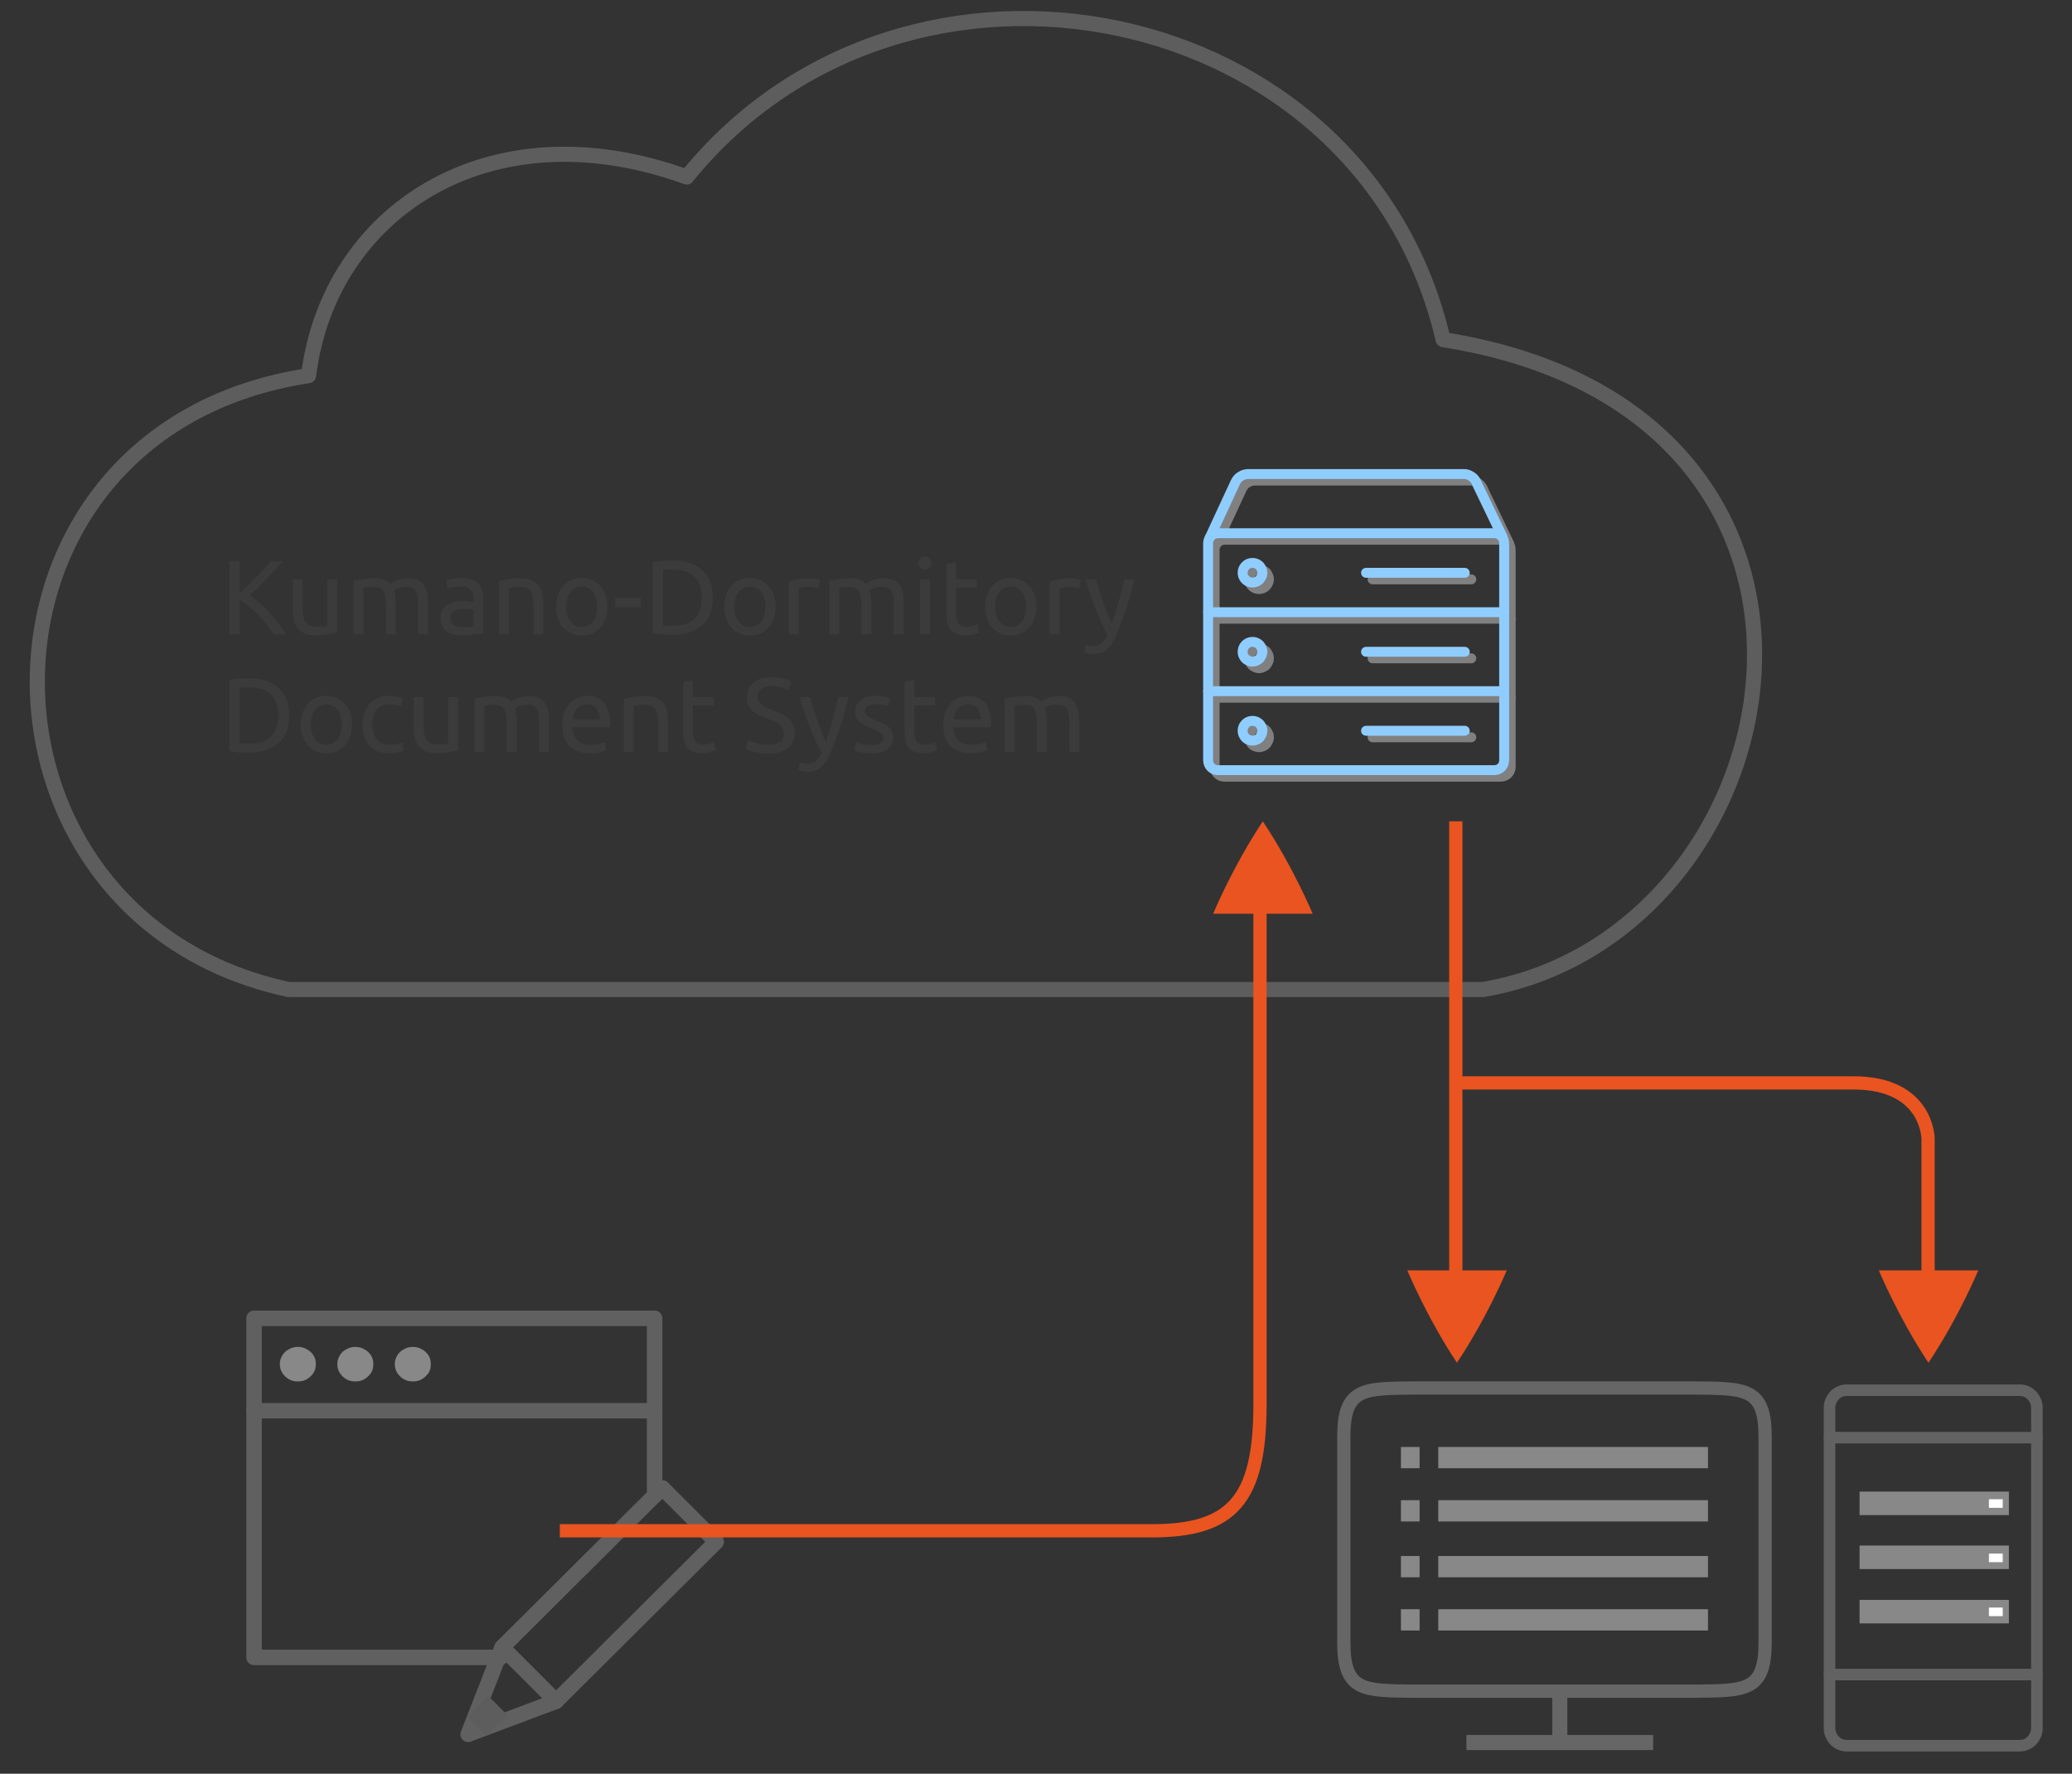 <?xml version="1.0" encoding="UTF-8"?>
<!DOCTYPE svg PUBLIC "-//W3C//DTD SVG 1.1//EN" "http://www.w3.org/Graphics/SVG/1.1/DTD/svg11.dtd">
<svg version="1.2" width="111mm" height="95mm" viewBox="0 0 11100 9500" preserveAspectRatio="xMidYMid" fill-rule="evenodd" stroke-width="28.222" stroke-linejoin="round" xmlns="http://www.w3.org/2000/svg" xmlns:ooo="http://xml.openoffice.org/svg/export" xmlns:xlink="http://www.w3.org/1999/xlink" xmlns:presentation="http://sun.com/xmlns/staroffice/presentation" xmlns:smil="http://www.w3.org/2001/SMIL20/" xmlns:anim="urn:oasis:names:tc:opendocument:xmlns:animation:1.0" xml:space="preserve">
 <rect x="0" y="0" width="11100" height="9500" fill="#333333" stroke="none"/>
 <defs class="ClipPathGroup">
  <clipPath id="presentation_clip_path" clipPathUnits="userSpaceOnUse">
   <rect x="0" y="0" width="11100" height="9500"/>
  </clipPath>
  <clipPath id="presentation_clip_path_shrink" clipPathUnits="userSpaceOnUse">
   <rect x="11" y="9" width="11078" height="9481"/>
  </clipPath>
 </defs>
 <defs class="TextShapeIndex">
  <g ooo:slide="id1" ooo:id-list="id3 id4 id5 id6 id7 id8 id9 id10 id11 id12 id13 id14 id15 id16 id17 id18 id19 id20 id21 id22 id23 id24 id25 id26 id27 id28 id29 id30 id31 id32 id33 id34 id35 id36 id37 id38 id39 id40 id41 id42 id43 id44 id45 id46 id47 id48 id49 id50 id51 id52 id53 id54 id55 id56 id57 id58 id59"/>
 </defs>
 <defs class="EmbeddedBulletChars">
  <g id="bullet-char-template-57356" transform="scale(0,-0)">
   <path d="M 580,1141 L 1163,571 580,0 -4,571 580,1141 Z"/>
  </g>
  <g id="bullet-char-template-57354" transform="scale(0,-0)">
   <path d="M 8,1128 L 1137,1128 1137,0 8,0 8,1128 Z"/>
  </g>
  <g id="bullet-char-template-10146" transform="scale(0,-0)">
   <path d="M 174,0 L 602,739 174,1481 1456,739 174,0 Z M 1358,739 L 309,1346 659,739 1358,739 Z"/>
  </g>
  <g id="bullet-char-template-10132" transform="scale(0,-0)">
   <path d="M 2015,739 L 1276,0 717,0 1260,543 174,543 174,936 1260,936 717,1481 1274,1481 2015,739 Z"/>
  </g>
  <g id="bullet-char-template-10007" transform="scale(0,-0)">
   <path d="M 0,-2 C -7,14 -16,27 -25,37 L 356,567 C 262,823 215,952 215,954 215,979 228,992 255,992 264,992 276,990 289,987 310,991 331,999 354,1012 L 381,999 492,748 772,1049 836,1024 860,1049 C 881,1039 901,1025 922,1006 886,937 835,863 770,784 769,783 710,716 594,584 L 774,223 C 774,196 753,168 711,139 L 727,119 C 717,90 699,76 672,76 641,76 570,178 457,381 L 164,-76 C 142,-110 111,-127 72,-127 30,-127 9,-110 8,-76 1,-67 -2,-52 -2,-32 -2,-23 -1,-13 0,-2 Z"/>
  </g>
  <g id="bullet-char-template-10004" transform="scale(0,-0)">
   <path d="M 285,-33 C 182,-33 111,30 74,156 52,228 41,333 41,471 41,549 55,616 82,672 116,743 169,778 240,778 293,778 328,747 346,684 L 369,508 C 377,444 397,411 428,410 L 1163,1116 C 1174,1127 1196,1133 1229,1133 1271,1133 1292,1118 1292,1087 L 1292,965 C 1292,929 1282,901 1262,881 L 442,47 C 390,-6 338,-33 285,-33 Z"/>
  </g>
  <g id="bullet-char-template-9679" transform="scale(0,-0)">
   <path d="M 813,0 C 632,0 489,54 383,161 276,268 223,411 223,592 223,773 276,916 383,1023 489,1130 632,1184 813,1184 992,1184 1136,1130 1245,1023 1353,916 1407,772 1407,592 1407,412 1353,268 1245,161 1136,54 992,0 813,0 Z"/>
  </g>
  <g id="bullet-char-template-8226" transform="scale(0,-0)">
   <path d="M 346,457 C 273,457 209,483 155,535 101,586 74,649 74,723 74,796 101,859 155,911 209,963 273,989 346,989 419,989 480,963 531,910 582,859 608,796 608,723 608,648 583,586 532,535 482,483 420,457 346,457 Z"/>
  </g>
  <g id="bullet-char-template-8211" transform="scale(0,-0)">
   <path d="M -4,459 L 1135,459 1135,606 -4,606 -4,459 Z"/>
  </g>
  <g id="bullet-char-template-61548" transform="scale(0,-0)">
   <path d="M 173,740 C 173,903 231,1043 346,1159 462,1274 601,1332 765,1332 928,1332 1067,1274 1183,1159 1299,1043 1357,903 1357,740 1357,577 1299,437 1183,322 1067,206 928,148 765,148 601,148 462,206 346,322 231,437 173,577 173,740 Z"/>
  </g>
 </defs>
 <defs class="TextEmbeddedBitmaps"/>
 <g>
  <g id="id2" class="Master_Slide">
   <g id="bg-id2" class="Background"/>
   <g id="bo-id2" class="BackgroundObjects"/>
  </g>
 </g>
 <g class="SlideGroup">
  <g>
   <g id="container-id1">
    <g id="id1" class="Slide" clip-path="url(#presentation_clip_path)">
     <g class="Page">
      <g class="com.sun.star.drawing.ClosedBezierShape">
       <g id="id3">
        <rect class="BoundingBox" stroke="none" fill="none" x="1499" y="7214" width="195" height="186"/>
        <path fill="rgb(136,136,136)" stroke="none" d="M 1692,7307 C 1692,7324 1689,7338 1680,7353 1670,7367 1659,7378 1644,7387 1629,7396 1613,7399 1596,7399 1577,7399 1563,7396 1547,7387 1532,7378 1521,7367 1512,7353 1503,7338 1499,7324 1499,7307 1499,7289 1503,7276 1512,7260 1521,7245 1532,7235 1547,7227 1563,7218 1577,7214 1596,7214 1613,7214 1629,7218 1644,7227 1659,7235 1670,7245 1680,7260 1689,7276 1692,7289 1692,7307 Z"/>
       </g>
      </g>
      <g class="com.sun.star.drawing.PolyPolygonShape">
       <g id="id4">
        <rect class="BoundingBox" stroke="none" fill="none" x="7505" y="7750" width="1646" height="115"/>
        <path fill="rgb(136,136,136)" stroke="none" d="M 7505,7750 L 7505,7864 7605,7864 7605,7750 7505,7750 Z M 7705,7750 L 7705,7864 9150,7864 9150,7750 7705,7750 Z"/>
       </g>
      </g>
      <g class="com.sun.star.drawing.ClosedBezierShape">
       <g id="id5">
        <rect class="BoundingBox" stroke="none" fill="none" x="7163" y="7398" width="2330" height="1697"/>
        <path fill="none" stroke="rgb(102,102,102)" stroke-width="71" stroke-linejoin="miter" d="M 9456,8797 C 9456,9058 9352,9055 9085,9058 L 7571,9058 C 7303,9055 7199,9058 7199,8797 L 7199,7695 C 7199,7434 7303,7437 7571,7434 L 9085,7434 C 9352,7437 9456,7434 9456,7695 L 9456,8797 Z"/>
       </g>
      </g>
      <g class="com.sun.star.drawing.PolyPolygonShape">
       <g id="id6">
        <rect class="BoundingBox" stroke="none" fill="none" x="9962" y="7988" width="801" height="128"/>
        <path fill="rgb(136,136,136)" stroke="none" d="M 10362,8115 L 9962,8115 9962,7989 10762,7989 10762,8115 10362,8115 Z"/>
       </g>
      </g>
      <g class="com.sun.star.drawing.PolyPolygonShape">
       <g id="id7">
        <rect class="BoundingBox" stroke="none" fill="none" x="10655" y="8030" width="75" height="47"/>
        <path fill="rgb(255,255,255)" stroke="none" d="M 10692,8076 L 10655,8076 10655,8030 10729,8030 10729,8076 10692,8076 Z"/>
       </g>
      </g>
      <g class="com.sun.star.drawing.ClosedBezierShape">
       <g id="id8">
        <rect class="BoundingBox" stroke="none" fill="none" x="7539" y="6804" width="534" height="496"/>
        <path fill="rgb(233,84,32)" stroke="none" d="M 8072,6804 C 8072,6804 7968,7055 7805,7299 7643,7055 7539,6804 7539,6804 L 7805,6804 8072,6804 Z"/>
       </g>
      </g>
      <g class="com.sun.star.drawing.PolyPolygonShape">
       <g id="id9">
        <rect class="BoundingBox" stroke="none" fill="none" x="7505" y="8618" width="1646" height="116"/>
        <path fill="rgb(136,136,136)" stroke="none" d="M 7505,8619 L 7505,8733 7605,8733 7605,8619 7505,8619 Z M 7705,8619 L 7705,8733 9150,8733 9150,8619 7705,8619 Z"/>
       </g>
      </g>
      <g class="com.sun.star.drawing.PolyPolygonShape">
       <g id="id10">
        <rect class="BoundingBox" stroke="none" fill="none" x="9962" y="8278" width="801" height="127"/>
        <path fill="rgb(136,136,136)" stroke="none" d="M 10362,8404 L 9962,8404 9962,8278 10762,8278 10762,8404 10362,8404 Z"/>
       </g>
      </g>
      <g class="com.sun.star.drawing.PolyPolygonShape">
       <g id="id11">
        <rect class="BoundingBox" stroke="none" fill="none" x="10655" y="8321" width="75" height="47"/>
        <path fill="rgb(255,255,255)" stroke="none" d="M 10692,8367 L 10655,8367 10655,8321 10729,8321 10729,8367 10692,8367 Z"/>
       </g>
      </g>
      <g class="com.sun.star.drawing.PolyPolygonShape">
       <g id="id12">
        <rect class="BoundingBox" stroke="none" fill="none" x="9962" y="8569" width="801" height="127"/>
        <path fill="rgb(136,136,136)" stroke="none" d="M 10362,8695 L 9962,8695 9962,8569 10762,8569 10762,8695 10362,8695 Z"/>
       </g>
      </g>
      <g class="com.sun.star.drawing.PolyPolygonShape">
       <g id="id13">
        <rect class="BoundingBox" stroke="none" fill="none" x="10655" y="8610" width="75" height="47"/>
        <path fill="rgb(255,255,255)" stroke="none" d="M 10692,8656 L 10655,8656 10655,8610 10729,8610 10729,8656 10692,8656 Z"/>
       </g>
      </g>
      <g class="com.sun.star.drawing.ClosedBezierShape">
       <g id="id14">
        <rect class="BoundingBox" stroke="none" fill="none" x="6499" y="4399" width="534" height="496"/>
        <path fill="rgb(233,84,32)" stroke="none" d="M 7032,4894 C 7032,4894 6928,4643 6765,4399 6603,4643 6499,4894 6499,4894 L 6765,4894 7032,4894 Z"/>
       </g>
      </g>
      <g class="com.sun.star.drawing.ClosedBezierShape">
       <g id="id15">
        <rect class="BoundingBox" stroke="none" fill="none" x="1807" y="7214" width="194" height="186"/>
        <path fill="rgb(136,136,136)" stroke="none" d="M 2000,7307 C 2000,7324 1997,7338 1988,7353 1978,7367 1967,7378 1952,7387 1937,7396 1921,7399 1904,7399 1885,7399 1871,7396 1855,7387 1840,7378 1829,7367 1820,7353 1811,7338 1807,7324 1807,7307 1807,7289 1811,7276 1820,7260 1829,7245 1840,7235 1855,7227 1871,7218 1885,7214 1904,7214 1921,7214 1937,7218 1952,7227 1967,7235 1978,7245 1988,7260 1997,7276 2000,7289 2000,7307 Z"/>
       </g>
      </g>
      <g class="com.sun.star.drawing.ClosedBezierShape">
       <g id="id16">
        <rect class="BoundingBox" stroke="none" fill="none" x="2115" y="7214" width="194" height="186"/>
        <path fill="rgb(136,136,136)" stroke="none" d="M 2308,7307 C 2308,7324 2305,7338 2296,7353 2286,7367 2275,7378 2260,7387 2245,7396 2229,7399 2212,7399 2193,7399 2179,7396 2163,7387 2148,7378 2137,7367 2128,7353 2119,7338 2115,7324 2115,7307 2115,7289 2119,7276 2128,7260 2137,7245 2148,7235 2163,7227 2179,7218 2193,7214 2212,7214 2229,7214 2245,7218 2260,7227 2275,7235 2286,7245 2296,7260 2305,7276 2308,7289 2308,7307 Z"/>
       </g>
      </g>
      <g class="com.sun.star.drawing.PolyPolygonShape">
       <g id="id17">
        <rect class="BoundingBox" stroke="none" fill="none" x="7505" y="8334" width="1646" height="115"/>
        <path fill="rgb(136,136,136)" stroke="none" d="M 7505,8334 L 7505,8448 7605,8448 7605,8334 7505,8334 Z M 7705,8334 L 7705,8448 9150,8448 9150,8334 7705,8334 Z"/>
       </g>
      </g>
      <g class="com.sun.star.drawing.PolyPolygonShape">
       <g id="id18">
        <rect class="BoundingBox" stroke="none" fill="none" x="7505" y="8035" width="1646" height="115"/>
        <path fill="rgb(136,136,136)" stroke="none" d="M 7505,8035 L 7505,8149 7605,8149 7605,8035 7505,8035 Z M 7705,8035 L 7705,8149 9150,8149 9150,8035 7705,8035 Z"/>
       </g>
      </g>
      <g class="Group">
       <g class="com.sun.star.drawing.ClosedBezierShape">
        <g id="id19">
         <rect class="BoundingBox" stroke="none" fill="none" x="1228" y="3005" width="305" height="394"/>
         <path fill="rgb(59,59,59)" stroke="none" d="M 1518,3006 C 1506,3018 1493,3033 1478,3048 1464,3064 1448,3080 1432,3096 1416,3113 1401,3129 1385,3145 1369,3160 1354,3175 1340,3189 1356,3200 1373,3214 1392,3230 1410,3247 1427,3265 1445,3283 1462,3302 1478,3322 1493,3341 1509,3361 1521,3379 1531,3397 L 1467,3397 C 1456,3379 1443,3362 1428,3344 1413,3326 1398,3309 1382,3292 1365,3276 1349,3261 1332,3247 1315,3233 1299,3221 1283,3211 L 1283,3397 1229,3397 1229,3006 1283,3006 1283,3178 C 1296,3166 1311,3152 1327,3136 1342,3121 1358,3105 1373,3089 1389,3073 1403,3058 1417,3044 1431,3029 1442,3017 1452,3006 L 1518,3006 Z"/>
        </g>
       </g>
       <g class="com.sun.star.drawing.ClosedBezierShape">
        <g id="id20">
         <rect class="BoundingBox" stroke="none" fill="none" x="1568" y="3103" width="239" height="301"/>
         <path fill="rgb(59,59,59)" stroke="none" d="M 1806,3388 C 1794,3391 1778,3395 1758,3398 1738,3401 1715,3403 1689,3403 1667,3403 1648,3400 1632,3393 1617,3387 1605,3377 1595,3365 1586,3353 1579,3339 1575,3322 1571,3306 1569,3288 1569,3268 L 1569,3103 1621,3103 1621,3256 C 1621,3292 1627,3318 1638,3333 1649,3348 1668,3356 1695,3356 1701,3356 1707,3356 1713,3356 1719,3356 1724,3356 1729,3355 1735,3355 1740,3354 1744,3354 1748,3353 1751,3352 1753,3352 L 1753,3103 1806,3103 1806,3388 Z"/>
        </g>
       </g>
       <g class="com.sun.star.drawing.ClosedBezierShape">
        <g id="id21">
         <rect class="BoundingBox" stroke="none" fill="none" x="1894" y="3097" width="400" height="301"/>
         <path fill="rgb(59,59,59)" stroke="none" d="M 1894,3112 C 1906,3109 1922,3105 1942,3102 1962,3099 1984,3097 2010,3097 2029,3097 2045,3100 2058,3105 2070,3110 2081,3117 2090,3127 2092,3125 2097,3122 2102,3119 2108,3116 2115,3112 2123,3109 2131,3106 2141,3103 2151,3101 2161,3098 2172,3097 2183,3097 2206,3097 2224,3100 2239,3107 2253,3113 2264,3123 2272,3135 2280,3147 2286,3161 2289,3178 2291,3194 2293,3212 2293,3232 L 2293,3397 2240,3397 2240,3243 C 2240,3226 2240,3211 2238,3199 2236,3186 2233,3176 2228,3168 2224,3159 2217,3153 2209,3149 2201,3145 2191,3143 2178,3143 2160,3143 2146,3146 2134,3150 2123,3155 2115,3159 2111,3163 2114,3173 2116,3184 2117,3195 2119,3207 2120,3219 2120,3232 L 2120,3397 2067,3397 2067,3244 C 2067,3226 2066,3212 2064,3199 2063,3187 2059,3177 2055,3168 2050,3160 2043,3154 2035,3150 2027,3146 2017,3144 2005,3144 1999,3144 1994,3144 1988,3144 1982,3144 1976,3144 1971,3145 1965,3145 1960,3146 1956,3147 1951,3148 1948,3148 1947,3149 L 1947,3397 1894,3397 1894,3112 Z"/>
        </g>
       </g>
       <g class="com.sun.star.drawing.ClosedBezierShape">
        <g id="id22">
         <rect class="BoundingBox" stroke="none" fill="none" x="2360" y="3095" width="230" height="309"/>
         <path fill="rgb(59,59,59)" stroke="none" d="M 2480,3358 C 2493,3358 2504,3358 2513,3358 2523,3358 2531,3357 2537,3355 L 2537,3268 C 2534,3266 2527,3264 2519,3263 2511,3262 2500,3261 2488,3261 2480,3261 2472,3262 2463,3263 2454,3264 2446,3266 2439,3270 2432,3273 2425,3278 2421,3284 2416,3290 2413,3298 2413,3309 2413,3327 2419,3340 2431,3347 2443,3355 2460,3358 2480,3358 Z M 2476,3096 C 2497,3096 2515,3099 2529,3104 2544,3109 2555,3117 2564,3127 2573,3137 2579,3149 2583,3163 2587,3176 2589,3192 2589,3208 L 2589,3392 C 2584,3392 2578,3393 2570,3395 2562,3396 2553,3397 2542,3398 2532,3400 2521,3401 2509,3402 2498,3403 2486,3403 2474,3403 2458,3403 2442,3401 2428,3398 2415,3395 2403,3389 2392,3382 2382,3375 2374,3365 2369,3353 2363,3341 2360,3326 2360,3309 2360,3293 2364,3279 2370,3268 2377,3256 2386,3247 2397,3239 2408,3232 2421,3227 2436,3224 2451,3220 2467,3219 2484,3219 2489,3219 2494,3219 2500,3219 2506,3220 2511,3221 2516,3222 2521,3223 2526,3224 2529,3224 2533,3225 2536,3226 2537,3226 L 2537,3211 C 2537,3203 2536,3194 2535,3185 2533,3177 2529,3169 2524,3163 2519,3156 2513,3151 2504,3147 2496,3143 2485,3141 2471,3141 2454,3141 2439,3142 2426,3145 2413,3147 2403,3150 2397,3152 L 2391,3109 C 2397,3106 2409,3103 2425,3100 2440,3097 2457,3096 2476,3096 Z"/>
        </g>
       </g>
       <g class="com.sun.star.drawing.ClosedBezierShape">
        <g id="id23">
         <rect class="BoundingBox" stroke="none" fill="none" x="2673" y="3097" width="238" height="301"/>
         <path fill="rgb(59,59,59)" stroke="none" d="M 2673,3112 C 2685,3109 2701,3106 2721,3102 2741,3099 2764,3097 2790,3097 2813,3097 2833,3100 2848,3107 2863,3114 2876,3123 2885,3135 2894,3147 2901,3161 2904,3177 2908,3194 2910,3212 2910,3232 L 2910,3397 2858,3397 2858,3244 C 2858,3226 2856,3210 2854,3198 2851,3185 2847,3174 2842,3167 2836,3159 2829,3153 2819,3149 2810,3146 2798,3144 2784,3144 2779,3144 2773,3144 2767,3144 2761,3144 2755,3144 2750,3145 2744,3145 2739,3146 2735,3147 2731,3148 2727,3148 2726,3149 L 2726,3397 2673,3397 2673,3112 Z"/>
        </g>
       </g>
       <g class="com.sun.star.drawing.ClosedBezierShape">
        <g id="id24">
         <rect class="BoundingBox" stroke="none" fill="none" x="2978" y="3095" width="277" height="311"/>
         <path fill="rgb(59,59,59)" stroke="none" d="M 3254,3250 C 3254,3273 3251,3294 3244,3313 3237,3332 3228,3348 3215,3362 3203,3375 3189,3386 3172,3393 3155,3400 3136,3404 3116,3404 3096,3404 3078,3400 3061,3393 3044,3386 3030,3375 3017,3362 3005,3348 2996,3332 2989,3313 2982,3294 2979,3273 2979,3250 2979,3227 2982,3206 2989,3187 2996,3168 3005,3152 3017,3138 3030,3124 3044,3114 3061,3107 3078,3099 3096,3096 3116,3096 3136,3096 3155,3099 3172,3107 3189,3114 3203,3124 3215,3138 3228,3152 3237,3168 3244,3187 3251,3206 3254,3227 3254,3250 Z M 3199,3250 C 3199,3217 3192,3190 3177,3171 3162,3152 3142,3142 3116,3142 3091,3142 3071,3152 3056,3171 3041,3190 3033,3217 3033,3250 3033,3283 3041,3309 3056,3329 3071,3348 3091,3358 3116,3358 3142,3358 3162,3348 3177,3329 3192,3309 3199,3283 3199,3250 Z"/>
        </g>
       </g>
       <g class="com.sun.star.drawing.ClosedBezierShape">
        <g id="id25">
         <rect class="BoundingBox" stroke="none" fill="none" x="3294" y="3202" width="141" height="51"/>
         <path fill="rgb(59,59,59)" stroke="none" d="M 3295,3203 C 3341,3203 3388,3203 3434,3203 3434,3219 3434,3236 3434,3252 3388,3252 3341,3252 3295,3252 3295,3236 3295,3219 3295,3203 Z"/>
        </g>
       </g>
       <g class="com.sun.star.drawing.ClosedBezierShape">
        <g id="id26">
         <rect class="BoundingBox" stroke="none" fill="none" x="3497" y="3001" width="323" height="401"/>
         <path fill="rgb(59,59,59)" stroke="none" d="M 3818,3201 C 3818,3235 3813,3265 3803,3290 3792,3315 3777,3335 3758,3352 3739,3368 3716,3380 3689,3388 3663,3397 3633,3401 3601,3401 3585,3401 3568,3400 3549,3399 3530,3397 3513,3395 3497,3391 L 3497,3012 C 3513,3008 3530,3005 3549,3004 3568,3003 3585,3002 3601,3002 3633,3002 3663,3006 3689,3014 3716,3022 3739,3034 3758,3051 3777,3067 3792,3088 3803,3113 3813,3138 3818,3167 3818,3201 Z M 3606,3352 C 3658,3352 3696,3339 3722,3312 3748,3286 3760,3249 3760,3201 3760,3154 3748,3117 3722,3090 3696,3064 3658,3051 3606,3051 3590,3051 3578,3051 3570,3051 3562,3051 3556,3051 3552,3052 L 3552,3351 C 3556,3352 3562,3352 3570,3352 3578,3352 3590,3352 3606,3352 Z"/>
        </g>
       </g>
       <g class="com.sun.star.drawing.ClosedBezierShape">
        <g id="id27">
         <rect class="BoundingBox" stroke="none" fill="none" x="3879" y="3095" width="277" height="311"/>
         <path fill="rgb(59,59,59)" stroke="none" d="M 4155,3250 C 4155,3273 4152,3294 4145,3313 4138,3332 4129,3348 4116,3362 4104,3375 4090,3386 4073,3393 4056,3400 4037,3404 4017,3404 3997,3404 3979,3400 3962,3393 3945,3386 3931,3375 3918,3362 3906,3348 3897,3332 3890,3313 3883,3294 3880,3273 3880,3250 3880,3227 3883,3206 3890,3187 3897,3168 3906,3152 3918,3138 3931,3124 3945,3114 3962,3107 3979,3099 3997,3096 4017,3096 4037,3096 4056,3099 4073,3107 4090,3114 4104,3124 4116,3138 4129,3152 4138,3168 4145,3187 4152,3206 4155,3227 4155,3250 Z M 4100,3250 C 4100,3217 4093,3190 4078,3171 4063,3152 4043,3142 4017,3142 3992,3142 3972,3152 3957,3171 3942,3190 3934,3217 3934,3250 3934,3283 3942,3309 3957,3329 3972,3348 3992,3358 4017,3358 4043,3358 4063,3348 4078,3329 4093,3309 4100,3283 4100,3250 Z"/>
        </g>
       </g>
       <g class="com.sun.star.drawing.ClosedBezierShape">
        <g id="id28">
         <rect class="BoundingBox" stroke="none" fill="none" x="4226" y="3097" width="169" height="301"/>
         <path fill="rgb(59,59,59)" stroke="none" d="M 4334,3097 C 4339,3097 4344,3098 4350,3098 4356,3099 4361,3099 4367,3100 4373,3101 4378,3102 4383,3103 4387,3104 4391,3105 4393,3106 L 4384,3151 C 4380,3150 4373,3148 4363,3146 4354,3144 4342,3143 4327,3143 4317,3143 4307,3144 4297,3146 4288,3148 4282,3150 4279,3150 L 4279,3397 4226,3397 4226,3116 C 4239,3111 4254,3107 4272,3103 4291,3099 4311,3097 4334,3097 Z"/>
        </g>
       </g>
       <g class="com.sun.star.drawing.ClosedBezierShape">
        <g id="id29">
         <rect class="BoundingBox" stroke="none" fill="none" x="4442" y="3097" width="400" height="301"/>
         <path fill="rgb(59,59,59)" stroke="none" d="M 4442,3112 C 4454,3109 4470,3105 4490,3102 4510,3099 4532,3097 4558,3097 4577,3097 4593,3100 4606,3105 4618,3110 4629,3117 4638,3127 4640,3125 4645,3122 4650,3119 4656,3116 4663,3112 4671,3109 4679,3106 4689,3103 4699,3101 4709,3098 4720,3097 4731,3097 4754,3097 4772,3100 4787,3107 4801,3113 4812,3123 4820,3135 4828,3147 4834,3161 4837,3178 4839,3194 4841,3212 4841,3232 L 4841,3397 4788,3397 4788,3243 C 4788,3226 4788,3211 4786,3199 4784,3186 4781,3176 4776,3168 4772,3159 4765,3153 4757,3149 4749,3145 4739,3143 4726,3143 4708,3143 4694,3146 4682,3150 4671,3155 4663,3159 4659,3163 4662,3173 4664,3184 4665,3195 4667,3207 4668,3219 4668,3232 L 4668,3397 4615,3397 4615,3244 C 4615,3226 4614,3212 4612,3199 4611,3187 4607,3177 4603,3168 4598,3160 4591,3154 4583,3150 4575,3146 4565,3144 4553,3144 4547,3144 4542,3144 4536,3144 4530,3144 4524,3144 4519,3145 4513,3145 4508,3146 4504,3147 4499,3148 4496,3148 4495,3149 L 4495,3397 4442,3397 4442,3112 Z"/>
        </g>
       </g>
       <g class="com.sun.star.drawing.ClosedBezierShape">
        <g id="id30">
         <rect class="BoundingBox" stroke="none" fill="none" x="4921" y="2981" width="69" height="417"/>
         <path fill="rgb(59,59,59)" stroke="none" d="M 4982,3397 L 4929,3397 4929,3103 4982,3103 4982,3397 Z M 4955,3050 C 4946,3050 4938,3047 4931,3041 4925,3034 4921,3026 4921,3016 4921,3005 4925,2997 4931,2990 4938,2984 4946,2981 4955,2981 4964,2981 4972,2984 4979,2990 4986,2997 4989,3005 4989,3016 4989,3026 4986,3034 4979,3041 4972,3047 4964,3050 4955,3050 Z"/>
        </g>
       </g>
       <g class="com.sun.star.drawing.ClosedBezierShape">
        <g id="id31">
         <rect class="BoundingBox" stroke="none" fill="none" x="5069" y="3012" width="177" height="392"/>
         <path fill="rgb(59,59,59)" stroke="none" d="M 5122,3103 L 5233,3103 5233,3147 5122,3147 5122,3283 C 5122,3297 5123,3309 5126,3319 5128,3329 5131,3336 5136,3342 5140,3347 5146,3351 5153,3353 5159,3356 5167,3357 5176,3357 5192,3357 5205,3355 5214,3351 5224,3348 5231,3345 5234,3344 L 5245,3387 C 5239,3390 5230,3393 5217,3397 5204,3401 5189,3403 5172,3403 5152,3403 5135,3400 5122,3395 5110,3390 5099,3383 5091,3373 5083,3362 5078,3350 5075,3335 5071,3320 5070,3303 5070,3283 L 5070,3021 5122,3012 5122,3103 Z"/>
        </g>
       </g>
       <g class="com.sun.star.drawing.ClosedBezierShape">
        <g id="id32">
         <rect class="BoundingBox" stroke="none" fill="none" x="5276" y="3095" width="277" height="311"/>
         <path fill="rgb(59,59,59)" stroke="none" d="M 5552,3250 C 5552,3273 5549,3294 5542,3313 5535,3332 5526,3348 5513,3362 5501,3375 5487,3386 5470,3393 5453,3400 5434,3404 5414,3404 5394,3404 5376,3400 5359,3393 5342,3386 5328,3375 5315,3362 5303,3348 5294,3332 5287,3313 5280,3294 5277,3273 5277,3250 5277,3227 5280,3206 5287,3187 5294,3168 5303,3152 5315,3138 5328,3124 5342,3114 5359,3107 5376,3099 5394,3096 5414,3096 5434,3096 5453,3099 5470,3107 5487,3114 5501,3124 5513,3138 5526,3152 5535,3168 5542,3187 5549,3206 5552,3227 5552,3250 Z M 5497,3250 C 5497,3217 5490,3190 5475,3171 5460,3152 5440,3142 5414,3142 5389,3142 5369,3152 5354,3171 5339,3190 5331,3217 5331,3250 5331,3283 5339,3309 5354,3329 5369,3348 5389,3358 5414,3358 5440,3358 5460,3348 5475,3329 5490,3309 5497,3283 5497,3250 Z"/>
        </g>
       </g>
       <g class="com.sun.star.drawing.ClosedBezierShape">
        <g id="id33">
         <rect class="BoundingBox" stroke="none" fill="none" x="5623" y="3097" width="169" height="301"/>
         <path fill="rgb(59,59,59)" stroke="none" d="M 5731,3097 C 5736,3097 5741,3098 5747,3098 5753,3099 5758,3099 5764,3100 5770,3101 5775,3102 5780,3103 5784,3104 5788,3105 5790,3106 L 5781,3151 C 5777,3150 5770,3148 5760,3146 5751,3144 5739,3143 5724,3143 5714,3143 5704,3144 5694,3146 5685,3148 5679,3150 5676,3150 L 5676,3397 5623,3397 5623,3116 C 5636,3111 5651,3107 5669,3103 5688,3099 5708,3097 5731,3097 Z"/>
        </g>
       </g>
       <g class="com.sun.star.drawing.ClosedBezierShape">
        <g id="id34">
         <rect class="BoundingBox" stroke="none" fill="none" x="5808" y="3103" width="271" height="401"/>
         <path fill="rgb(59,59,59)" stroke="none" d="M 5818,3452 C 5822,3453 5827,3455 5834,3457 5840,3459 5847,3460 5853,3460 5874,3460 5890,3455 5902,3446 5913,3436 5924,3421 5933,3401 5910,3356 5888,3308 5867,3257 5847,3206 5830,3155 5816,3103 L 5872,3103 C 5877,3120 5882,3138 5887,3158 5893,3177 5900,3198 5907,3218 5914,3239 5922,3260 5930,3280 5938,3301 5947,3321 5956,3340 5970,3301 5983,3262 5993,3223 6004,3184 6014,3144 6023,3103 L 6077,3103 C 6064,3158 6049,3212 6032,3263 6015,3314 5998,3361 5978,3406 5971,3423 5963,3437 5955,3450 5947,3462 5938,3472 5928,3480 5918,3488 5907,3494 5895,3497 5883,3501 5869,3503 5854,3503 5850,3503 5845,3503 5841,3502 5836,3502 5832,3501 5828,3500 5823,3499 5819,3498 5816,3497 5812,3496 5810,3495 5808,3494 L 5818,3452 Z"/>
        </g>
       </g>
       <g class="com.sun.star.drawing.ClosedBezierShape">
        <g id="id35">
         <rect class="BoundingBox" stroke="none" fill="none" x="1228" y="3632" width="323" height="401"/>
         <path fill="rgb(59,59,59)" stroke="none" d="M 1549,3832 C 1549,3866 1544,3896 1534,3921 1523,3946 1508,3966 1489,3983 1470,3999 1447,4011 1420,4019 1394,4028 1364,4032 1332,4032 1316,4032 1299,4031 1280,4030 1261,4028 1244,4026 1229,4022 L 1229,3643 C 1244,3639 1261,3636 1280,3635 1299,3634 1316,3633 1332,3633 1364,3633 1394,3637 1420,3645 1447,3653 1470,3665 1489,3682 1508,3698 1523,3719 1534,3744 1544,3769 1549,3798 1549,3832 Z M 1337,3983 C 1389,3983 1427,3970 1453,3943 1479,3917 1491,3880 1491,3832 1491,3785 1479,3748 1453,3721 1427,3695 1389,3682 1337,3682 1321,3682 1309,3682 1301,3682 1293,3682 1287,3682 1283,3683 L 1283,3982 C 1287,3983 1293,3983 1301,3983 1309,3983 1321,3983 1337,3983 Z"/>
        </g>
       </g>
       <g class="com.sun.star.drawing.ClosedBezierShape">
        <g id="id36">
         <rect class="BoundingBox" stroke="none" fill="none" x="1610" y="3726" width="277" height="310"/>
         <path fill="rgb(59,59,59)" stroke="none" d="M 1886,3881 C 1886,3904 1883,3925 1876,3944 1869,3963 1860,3979 1847,3993 1835,4006 1821,4017 1804,4024 1787,4031 1768,4035 1748,4035 1728,4035 1710,4031 1693,4024 1676,4017 1662,4006 1649,3993 1637,3979 1628,3963 1621,3944 1614,3925 1611,3904 1611,3881 1611,3858 1614,3837 1621,3818 1628,3799 1637,3783 1649,3769 1662,3755 1676,3745 1693,3738 1710,3730 1728,3727 1748,3727 1768,3727 1787,3730 1804,3738 1821,3745 1835,3755 1847,3769 1860,3783 1869,3799 1876,3818 1883,3837 1886,3858 1886,3881 Z M 1831,3881 C 1831,3848 1824,3821 1809,3802 1794,3783 1774,3773 1748,3773 1723,3773 1703,3783 1688,3802 1673,3821 1665,3848 1665,3881 1665,3914 1673,3940 1688,3960 1703,3979 1723,3989 1748,3989 1774,3989 1794,3979 1809,3960 1824,3940 1831,3914 1831,3881 Z"/>
        </g>
       </g>
       <g class="com.sun.star.drawing.ClosedBezierShape">
        <g id="id37">
         <rect class="BoundingBox" stroke="none" fill="none" x="1940" y="3727" width="224" height="310"/>
         <path fill="rgb(59,59,59)" stroke="none" d="M 2085,4035 C 2061,4035 2040,4031 2022,4024 2004,4016 1989,4006 1977,3992 1965,3978 1956,3962 1950,3944 1944,3925 1941,3904 1941,3882 1941,3859 1944,3839 1951,3820 1957,3801 1967,3785 1979,3771 1991,3757 2005,3746 2023,3739 2040,3731 2060,3727 2081,3727 2094,3727 2108,3728 2121,3730 2134,3733 2146,3736 2158,3741 L 2147,3786 C 2139,3782 2130,3779 2119,3777 2109,3774 2098,3773 2086,3773 2057,3773 2034,3783 2019,3801 2003,3819 1995,3846 1995,3882 1995,3898 1997,3912 2001,3925 2004,3939 2010,3950 2018,3959 2025,3969 2035,3976 2047,3981 2059,3986 2074,3989 2091,3989 2105,3989 2118,3987 2129,3985 2140,3982 2149,3979 2156,3976 L 2163,4020 C 2160,4022 2156,4024 2150,4026 2144,4027 2138,4029 2131,4030 2124,4032 2116,4033 2108,4034 2100,4035 2092,4035 2085,4035 Z"/>
        </g>
       </g>
       <g class="com.sun.star.drawing.ClosedBezierShape">
        <g id="id38">
         <rect class="BoundingBox" stroke="none" fill="none" x="2216" y="3734" width="239" height="301"/>
         <path fill="rgb(59,59,59)" stroke="none" d="M 2454,4019 C 2442,4022 2426,4026 2406,4029 2386,4032 2363,4034 2337,4034 2315,4034 2296,4031 2280,4024 2265,4018 2253,4008 2243,3996 2234,3984 2227,3970 2223,3953 2219,3937 2217,3919 2217,3899 L 2217,3734 2269,3734 2269,3887 C 2269,3923 2275,3949 2286,3964 2297,3979 2316,3987 2343,3987 2349,3987 2355,3987 2361,3987 2367,3987 2372,3987 2377,3986 2383,3986 2388,3985 2392,3985 2396,3984 2399,3983 2401,3983 L 2401,3734 2454,3734 2454,4019 Z"/>
        </g>
       </g>
       <g class="com.sun.star.drawing.ClosedBezierShape">
        <g id="id39">
         <rect class="BoundingBox" stroke="none" fill="none" x="2542" y="3728" width="400" height="302"/>
         <path fill="rgb(59,59,59)" stroke="none" d="M 2542,3743 C 2554,3740 2570,3736 2590,3733 2610,3730 2632,3728 2658,3728 2677,3728 2693,3731 2706,3736 2718,3741 2729,3748 2738,3758 2740,3756 2745,3753 2750,3750 2756,3747 2763,3743 2771,3740 2779,3737 2789,3734 2799,3732 2809,3729 2820,3728 2831,3728 2854,3728 2872,3731 2887,3738 2901,3744 2912,3754 2920,3766 2928,3778 2934,3792 2937,3809 2939,3825 2941,3843 2941,3863 L 2941,4028 2888,4028 2888,3874 C 2888,3857 2888,3842 2886,3830 2884,3817 2881,3807 2876,3799 2872,3790 2865,3784 2857,3780 2849,3776 2839,3774 2826,3774 2808,3774 2794,3777 2782,3781 2771,3786 2763,3790 2759,3794 2762,3804 2764,3815 2765,3826 2767,3838 2768,3850 2768,3863 L 2768,4028 2715,4028 2715,3875 C 2715,3857 2714,3843 2712,3830 2711,3818 2707,3808 2703,3799 2698,3791 2691,3785 2683,3781 2675,3777 2665,3775 2653,3775 2647,3775 2642,3775 2636,3775 2630,3775 2624,3775 2619,3776 2613,3776 2608,3777 2604,3778 2599,3779 2596,3779 2595,3780 L 2595,4028 2542,4028 2542,3743 Z"/>
        </g>
       </g>
       <g class="com.sun.star.drawing.ClosedBezierShape">
        <g id="id40">
         <rect class="BoundingBox" stroke="none" fill="none" x="3011" y="3727" width="258" height="309"/>
         <path fill="rgb(59,59,59)" stroke="none" d="M 3012,3882 C 3012,3856 3016,3833 3023,3814 3031,3795 3041,3779 3053,3766 3065,3753 3080,3743 3096,3737 3112,3731 3129,3727 3145,3727 3185,3727 3215,3740 3236,3764 3257,3789 3268,3826 3268,3877 3268,3879 3268,3882 3268,3886 3268,3889 3268,3892 3267,3895 L 3066,3895 C 3069,3926 3078,3949 3093,3965 3108,3981 3132,3989 3165,3989 3184,3989 3199,3987 3212,3984 3224,3981 3234,3978 3240,3975 L 3248,4019 C 3241,4022 3230,4026 3214,4029 3198,4033 3180,4035 3160,4035 3134,4035 3112,4031 3093,4023 3075,4016 3059,4005 3047,3992 3035,3978 3026,3962 3021,3943 3015,3925 3012,3904 3012,3882 Z M 3213,3853 C 3213,3829 3208,3810 3195,3795 3183,3780 3166,3772 3145,3772 3133,3772 3122,3774 3113,3779 3104,3784 3096,3790 3090,3797 3083,3805 3078,3813 3075,3823 3071,3833 3069,3843 3068,3853 L 3213,3853 Z"/>
        </g>
       </g>
       <g class="com.sun.star.drawing.ClosedBezierShape">
        <g id="id41">
         <rect class="BoundingBox" stroke="none" fill="none" x="3342" y="3728" width="238" height="302"/>
         <path fill="rgb(59,59,59)" stroke="none" d="M 3342,3743 C 3354,3740 3370,3737 3390,3733 3410,3730 3433,3728 3459,3728 3482,3728 3502,3731 3517,3738 3532,3745 3545,3754 3554,3766 3563,3778 3570,3792 3573,3808 3577,3825 3579,3843 3579,3863 L 3579,4028 3527,4028 3527,3875 C 3527,3857 3525,3841 3523,3829 3520,3816 3516,3805 3511,3798 3505,3790 3498,3784 3488,3780 3479,3777 3467,3775 3453,3775 3448,3775 3442,3775 3436,3775 3430,3775 3424,3775 3419,3776 3413,3776 3408,3777 3404,3778 3400,3779 3396,3779 3395,3780 L 3395,4028 3342,4028 3342,3743 Z"/>
        </g>
       </g>
       <g class="com.sun.star.drawing.ClosedBezierShape">
        <g id="id42">
         <rect class="BoundingBox" stroke="none" fill="none" x="3659" y="3643" width="177" height="392"/>
         <path fill="rgb(59,59,59)" stroke="none" d="M 3712,3734 L 3823,3734 3823,3778 3712,3778 3712,3914 C 3712,3928 3713,3940 3716,3950 3718,3960 3721,3967 3726,3973 3730,3978 3736,3982 3743,3984 3749,3987 3757,3988 3766,3988 3782,3988 3795,3986 3804,3982 3814,3979 3821,3976 3824,3975 L 3835,4018 C 3829,4021 3820,4024 3807,4028 3794,4032 3779,4034 3762,4034 3742,4034 3725,4031 3712,4026 3699,4021 3689,4014 3681,4004 3673,3993 3668,3981 3665,3966 3661,3951 3660,3934 3660,3914 L 3660,3652 3712,3643 3712,3734 Z"/>
        </g>
       </g>
       <g class="com.sun.star.drawing.ClosedBezierShape">
        <g id="id43">
         <rect class="BoundingBox" stroke="none" fill="none" x="3992" y="3627" width="266" height="410"/>
         <path fill="rgb(59,59,59)" stroke="none" d="M 4113,3989 C 4170,3989 4199,3969 4199,3930 4199,3918 4197,3908 4191,3899 4186,3891 4179,3883 4171,3877 4162,3871 4152,3865 4141,3861 4130,3856 4118,3852 4106,3847 4092,3842 4078,3837 4065,3831 4053,3824 4041,3817 4032,3809 4023,3800 4015,3790 4010,3778 4004,3767 4002,3753 4002,3736 4002,3702 4013,3675 4037,3656 4060,3637 4092,3627 4133,3627 4157,3627 4178,3630 4198,3635 4217,3640 4231,3645 4240,3651 L 4223,3696 C 4215,3691 4203,3686 4187,3681 4172,3677 4154,3674 4133,3674 4123,3674 4113,3676 4104,3678 4095,3680 4087,3683 4080,3688 4073,3693 4068,3698 4064,3705 4060,3712 4058,3720 4058,3730 4058,3740 4060,3749 4064,3756 4068,3764 4074,3770 4082,3775 4089,3781 4098,3786 4108,3790 4118,3795 4129,3799 4141,3804 4158,3811 4173,3817 4187,3824 4202,3831 4214,3839 4224,3848 4234,3858 4242,3869 4248,3882 4254,3895 4257,3911 4257,3929 4257,3964 4244,3990 4219,4008 4194,4027 4159,4036 4113,4036 4098,4036 4084,4035 4071,4033 4058,4031 4046,4028 4036,4026 4026,4023 4017,4020 4010,4017 4002,4013 3997,4011 3993,4008 L 4009,3963 C 4018,3968 4031,3974 4048,3980 4066,3986 4088,3989 4113,3989 Z"/>
        </g>
       </g>
       <g class="com.sun.star.drawing.ClosedBezierShape">
        <g id="id44">
         <rect class="BoundingBox" stroke="none" fill="none" x="4276" y="3734" width="271" height="401"/>
         <path fill="rgb(59,59,59)" stroke="none" d="M 4286,4083 C 4290,4084 4295,4086 4302,4088 4308,4090 4315,4090 4321,4091 4342,4090 4358,4086 4370,4077 4381,4067 4392,4052 4401,4032 4378,3987 4356,3939 4335,3888 4315,3837 4298,3786 4284,3734 L 4340,3734 C 4345,3751 4350,3769 4355,3789 4361,3808 4368,3829 4375,3849 4382,3870 4390,3891 4398,3911 4406,3932 4415,3952 4424,3971 4438,3932 4451,3893 4461,3854 4472,3815 4482,3775 4491,3734 L 4545,3734 C 4532,3789 4517,3843 4500,3894 4483,3945 4466,3992 4446,4037 4439,4054 4431,4068 4423,4081 4415,4093 4406,4103 4396,4111 4386,4119 4375,4125 4363,4128 4351,4132 4337,4134 4322,4134 4318,4134 4313,4134 4309,4133 4304,4133 4300,4132 4296,4131 4291,4130 4287,4129 4284,4128 4280,4127 4278,4126 4276,4125 L 4286,4083 Z"/>
        </g>
       </g>
       <g class="com.sun.star.drawing.ClosedBezierShape">
        <g id="id45">
         <rect class="BoundingBox" stroke="none" fill="none" x="4576" y="3727" width="209" height="310"/>
         <path fill="rgb(59,59,59)" stroke="none" d="M 4667,3990 C 4689,3990 4705,3988 4715,3982 4725,3976 4731,3967 4731,3955 4731,3942 4725,3932 4715,3924 4705,3917 4688,3908 4665,3899 4654,3894 4643,3890 4633,3885 4622,3880 4613,3875 4606,3868 4598,3862 4592,3854 4588,3845 4583,3836 4581,3825 4581,3812 4581,3786 4591,3765 4610,3750 4629,3735 4655,3727 4688,3727 4697,3727 4705,3727 4713,3728 4721,3729 4729,3730 4736,3732 4743,3733 4750,3735 4755,3736 4761,3738 4765,3739 4768,3740 L 4758,3785 C 4753,3782 4744,3779 4732,3776 4720,3773 4705,3771 4688,3771 4674,3771 4661,3774 4650,3780 4639,3786 4634,3795 4634,3807 4634,3814 4635,3819 4637,3824 4640,3829 4643,3834 4648,3837 4654,3841 4660,3845 4667,3848 4675,3852 4684,3855 4694,3859 4708,3864 4721,3870 4732,3875 4743,3880 4752,3886 4760,3893 4767,3899 4773,3908 4777,3917 4781,3927 4784,3939 4784,3952 4784,3980 4773,4000 4753,4014 4733,4028 4705,4035 4667,4035 4641,4035 4621,4033 4606,4029 4592,4024 4582,4021 4577,4019 L 4586,3973 C 4592,3976 4602,3979 4615,3984 4628,3988 4646,3990 4667,3990 Z"/>
        </g>
       </g>
       <g class="com.sun.star.drawing.ClosedBezierShape">
        <g id="id46">
         <rect class="BoundingBox" stroke="none" fill="none" x="4845" y="3643" width="177" height="392"/>
         <path fill="rgb(59,59,59)" stroke="none" d="M 4898,3734 L 5009,3734 5009,3778 4898,3778 4898,3914 C 4898,3928 4899,3940 4902,3950 4904,3960 4907,3967 4912,3973 4916,3978 4922,3982 4929,3984 4935,3987 4943,3988 4952,3988 4968,3988 4981,3986 4990,3982 5000,3979 5007,3976 5010,3975 L 5021,4018 C 5015,4021 5006,4024 4993,4028 4980,4032 4965,4034 4948,4034 4928,4034 4911,4031 4898,4026 4886,4021 4875,4014 4867,4004 4859,3993 4854,3981 4851,3966 4847,3951 4846,3934 4846,3914 L 4846,3652 4898,3643 4898,3734 Z"/>
        </g>
       </g>
       <g class="com.sun.star.drawing.ClosedBezierShape">
        <g id="id47">
         <rect class="BoundingBox" stroke="none" fill="none" x="5052" y="3727" width="258" height="309"/>
         <path fill="rgb(59,59,59)" stroke="none" d="M 5053,3882 C 5053,3856 5057,3833 5064,3814 5072,3795 5082,3779 5094,3766 5106,3753 5121,3743 5137,3737 5153,3731 5170,3727 5186,3727 5226,3727 5256,3740 5277,3764 5298,3789 5309,3826 5309,3877 5309,3879 5309,3882 5309,3886 5309,3889 5309,3892 5308,3895 L 5107,3895 C 5110,3926 5119,3949 5134,3965 5149,3981 5173,3989 5206,3989 5225,3989 5240,3987 5253,3984 5265,3981 5275,3978 5281,3975 L 5289,4019 C 5282,4022 5271,4026 5255,4029 5239,4033 5221,4035 5201,4035 5175,4035 5153,4031 5134,4023 5116,4016 5100,4005 5088,3992 5076,3978 5067,3962 5062,3943 5056,3925 5053,3904 5053,3882 Z M 5254,3853 C 5254,3829 5249,3810 5236,3795 5224,3780 5207,3772 5186,3772 5174,3772 5163,3774 5154,3779 5145,3784 5137,3790 5131,3797 5124,3805 5119,3813 5116,3823 5112,3833 5110,3843 5109,3853 L 5254,3853 Z"/>
        </g>
       </g>
       <g class="com.sun.star.drawing.ClosedBezierShape">
        <g id="id48">
         <rect class="BoundingBox" stroke="none" fill="none" x="5382" y="3728" width="400" height="302"/>
         <path fill="rgb(59,59,59)" stroke="none" d="M 5382,3743 C 5394,3740 5410,3736 5430,3733 5450,3730 5472,3728 5498,3728 5517,3728 5533,3731 5546,3736 5558,3741 5569,3748 5578,3758 5580,3756 5585,3753 5590,3750 5596,3747 5603,3743 5611,3740 5619,3737 5629,3734 5639,3732 5649,3729 5660,3728 5671,3728 5694,3728 5712,3731 5727,3738 5741,3744 5752,3754 5760,3766 5768,3778 5774,3792 5777,3809 5779,3825 5781,3843 5781,3863 L 5781,4028 5728,4028 5728,3874 C 5728,3857 5728,3842 5726,3830 5724,3817 5721,3807 5716,3799 5712,3790 5705,3784 5697,3780 5689,3776 5679,3774 5666,3774 5648,3774 5634,3777 5622,3781 5611,3786 5603,3790 5599,3794 5602,3804 5604,3815 5605,3826 5607,3838 5608,3850 5608,3863 L 5608,4028 5555,4028 5555,3875 C 5555,3857 5554,3843 5552,3830 5551,3818 5547,3808 5543,3799 5538,3791 5531,3785 5523,3781 5515,3777 5505,3775 5493,3775 5487,3775 5482,3775 5476,3775 5470,3775 5464,3775 5459,3776 5453,3776 5448,3777 5444,3778 5439,3779 5436,3779 5435,3780 L 5435,4028 5382,4028 5382,3743 Z"/>
        </g>
       </g>
      </g>
      <g class="Graphic">
       <g id="id49">
        <rect class="BoundingBox" stroke="none" fill="none" x="6432" y="2499" width="1702" height="1702"/>
        <path fill="none" stroke="rgb(128,128,128)" stroke-width="53" stroke-linejoin="round" stroke-linecap="round" d="M 7300,4160 L 8040,4160 C 8070,4160 8093,4137 8093,4107 L 8093,2944 C 8093,2915 8070,2891 8040,2891 L 6560,2891 C 6530,2891 6507,2915 6507,2944 L 6507,4107 C 6507,4137 6530,4160 6560,4160 L 7300,4160 Z"/>
        <path fill="none" stroke="rgb(128,128,128)" stroke-width="53" stroke-linejoin="round" stroke-linecap="round" d="M 6517,2912 L 6649,2627 6649,2627 C 6651,2622 6653,2618 6656,2613 6663,2600 6672,2591 6685,2584 6695,2578 6706,2575 6718,2574 L 7882,2574 7882,2574 C 7893,2575 7903,2578 7913,2584 7925,2591 7934,2599 7941,2612 7944,2617 7946,2621 7948,2627 L 8085,2912"/>
        <path fill="none" stroke="rgb(128,128,128)" stroke-width="53" stroke-linejoin="round" stroke-linecap="round" d="M 7882,3949 L 7353,3949"/>
        <path fill="none" stroke="rgb(128,128,128)" stroke-width="53" stroke-linejoin="round" stroke-linecap="round" d="M 6507,3737 L 8093,3737"/>
        <path fill="none" stroke="rgb(128,128,128)" stroke-width="53" stroke-linejoin="round" stroke-linecap="round" d="M 7882,3526 L 7353,3526"/>
        <path fill="none" stroke="rgb(128,128,128)" stroke-width="53" stroke-linejoin="round" stroke-linecap="round" d="M 7882,3103 L 7353,3103"/>
        <path fill="none" stroke="rgb(128,128,128)" stroke-width="53" stroke-linejoin="round" stroke-linecap="round" d="M 6507,3314 L 8093,3314"/>
        <path fill="none" stroke="rgb(128,128,128)" stroke-width="53" stroke-linejoin="round" stroke-linecap="round" d="M 6798,3103 C 6798,3112 6795,3121 6790,3129 6786,3137 6780,3143 6771,3148 6763,3153 6754,3155 6745,3155 6735,3155 6727,3153 6718,3148 6710,3143 6704,3137 6699,3129 6694,3121 6692,3112 6692,3103 6692,3093 6694,3085 6699,3076 6704,3068 6710,3062 6718,3057 6727,3052 6735,3050 6745,3050 6754,3050 6763,3052 6771,3057 6780,3062 6786,3068 6790,3076 6795,3085 6798,3093 6798,3103 L 6798,3103 Z"/>
        <path fill="none" stroke="rgb(128,128,128)" stroke-width="53" stroke-linejoin="round" stroke-linecap="round" d="M 6798,3526 C 6798,3535 6795,3544 6790,3552 6786,3561 6780,3567 6771,3571 6763,3576 6754,3579 6745,3579 6735,3579 6727,3576 6718,3571 6710,3567 6704,3561 6699,3552 6694,3544 6692,3535 6692,3526 6692,3516 6694,3508 6699,3499 6704,3491 6710,3485 6718,3480 6727,3475 6735,3473 6745,3473 6754,3473 6763,3475 6771,3480 6780,3485 6786,3491 6790,3499 6795,3508 6798,3516 6798,3526 L 6798,3526 Z"/>
        <path fill="none" stroke="rgb(128,128,128)" stroke-width="53" stroke-linejoin="round" stroke-linecap="round" d="M 6798,3949 C 6798,3959 6795,3967 6790,3975 6786,3984 6780,3990 6771,3995 6763,3999 6754,4002 6745,4002 6735,4002 6727,3999 6718,3995 6710,3990 6704,3984 6699,3975 6694,3967 6692,3959 6692,3949 6692,3939 6694,3931 6699,3922 6704,3914 6710,3908 6718,3903 6727,3898 6735,3896 6745,3896 6754,3896 6763,3898 6771,3903 6780,3908 6786,3914 6790,3922 6795,3931 6798,3939 6798,3949 L 6798,3949 Z"/>
        <path fill="none" stroke="rgb(144,205,255)" stroke-width="53" stroke-linejoin="round" stroke-linecap="round" d="M 7265,4125 L 8005,4125 C 8035,4125 8058,4102 8058,4072 L 8058,2909 C 8058,2880 8035,2856 8005,2856 L 6525,2856 C 6495,2856 6472,2880 6472,2909 L 6472,4072 C 6472,4102 6495,4125 6525,4125 L 7265,4125 Z"/>
        <path fill="none" stroke="rgb(144,205,255)" stroke-width="53" stroke-linejoin="round" stroke-linecap="round" d="M 6482,2877 L 6614,2592 6614,2592 C 6616,2587 6618,2583 6621,2578 6628,2565 6637,2556 6650,2549 6660,2543 6671,2540 6683,2539 L 7847,2539 7847,2539 C 7858,2540 7868,2543 7878,2549 7890,2556 7899,2564 7906,2577 7909,2582 7911,2586 7913,2592 L 8050,2877"/>
        <path fill="none" stroke="rgb(144,205,255)" stroke-width="53" stroke-linejoin="round" stroke-linecap="round" d="M 7847,3914 L 7318,3914"/>
        <path fill="none" stroke="rgb(144,205,255)" stroke-width="53" stroke-linejoin="round" stroke-linecap="round" d="M 6472,3702 L 8058,3702"/>
        <path fill="none" stroke="rgb(144,205,255)" stroke-width="53" stroke-linejoin="round" stroke-linecap="round" d="M 7847,3491 L 7318,3491"/>
        <path fill="none" stroke="rgb(144,205,255)" stroke-width="53" stroke-linejoin="round" stroke-linecap="round" d="M 7847,3068 L 7318,3068"/>
        <path fill="none" stroke="rgb(144,205,255)" stroke-width="53" stroke-linejoin="round" stroke-linecap="round" d="M 6472,3279 L 8058,3279"/>
        <path fill="none" stroke="rgb(144,205,255)" stroke-width="53" stroke-linejoin="round" stroke-linecap="round" d="M 6763,3068 C 6763,3077 6760,3086 6755,3094 6751,3102 6745,3108 6736,3113 6728,3118 6719,3120 6710,3120 6700,3120 6692,3118 6683,3113 6675,3108 6669,3102 6664,3094 6659,3086 6657,3077 6657,3068 6657,3058 6659,3050 6664,3041 6669,3033 6675,3027 6683,3022 6692,3017 6700,3015 6710,3015 6719,3015 6728,3017 6736,3022 6745,3027 6751,3033 6755,3041 6760,3050 6763,3058 6763,3068 L 6763,3068 Z"/>
        <path fill="none" stroke="rgb(144,205,255)" stroke-width="53" stroke-linejoin="round" stroke-linecap="round" d="M 6763,3491 C 6763,3500 6760,3509 6755,3517 6751,3526 6745,3532 6736,3536 6728,3541 6719,3544 6710,3544 6700,3544 6692,3541 6683,3536 6675,3532 6669,3526 6664,3517 6659,3509 6657,3500 6657,3491 6657,3481 6659,3473 6664,3464 6669,3456 6675,3450 6683,3445 6692,3440 6700,3438 6710,3438 6719,3438 6728,3440 6736,3445 6745,3450 6751,3456 6755,3464 6760,3473 6763,3481 6763,3491 L 6763,3491 Z"/>
        <path fill="none" stroke="rgb(144,205,255)" stroke-width="53" stroke-linejoin="round" stroke-linecap="round" d="M 6763,3914 C 6763,3924 6760,3932 6755,3940 6751,3949 6745,3955 6736,3960 6728,3964 6719,3967 6710,3967 6700,3967 6692,3964 6683,3960 6675,3955 6669,3949 6664,3940 6659,3932 6657,3924 6657,3914 6657,3904 6659,3896 6664,3887 6669,3879 6675,3873 6683,3868 6692,3863 6700,3861 6710,3861 6719,3861 6728,3863 6736,3868 6745,3873 6751,3879 6755,3887 6760,3896 6763,3904 6763,3914 L 6763,3914 Z"/>
       </g>
      </g>
      <g class="Graphic">
       <g id="id50">
        <rect class="BoundingBox" stroke="none" fill="none" x="1299" y="6999" width="2601" height="2601"/>
        <path fill="none" stroke="rgb(96,96,96)" stroke-width="83" stroke-linejoin="round" stroke-linecap="round" d="M 1361,7061 L 3507,7061 3507,7556 1361,7556 1361,7061 Z"/>
        <path fill="none" stroke="rgb(96,96,96)" stroke-width="83" stroke-linejoin="round" stroke-linecap="round" d="M 3507,8010 L 3507,7556"/>
        <path fill="none" stroke="rgb(96,96,96)" stroke-width="83" stroke-linejoin="round" stroke-linecap="round" d="M 1361,7556 L 1361,8877 2682,8877"/>
        <path fill="none" stroke="rgb(96,96,96)" stroke-width="83" stroke-linejoin="round" stroke-linecap="round" d="M 3548,7969 L 2690,8823 2508,9289 2979,9112 3837,8258 3548,7969 3548,7969 Z"/>
        <path fill="none" stroke="rgb(96,96,96)" stroke-width="83" stroke-linejoin="round" stroke-linecap="round" d="M 2690,8823 L 2979,9112"/>
       </g>
      </g>
      <g class="com.sun.star.drawing.ClosedBezierShape">
       <g id="id51">
        <rect class="BoundingBox" stroke="none" fill="none" x="159" y="58" width="9282" height="5284"/>
        <path fill="none" stroke="rgb(93,93,93)" stroke-width="81" stroke-linejoin="round" d="M 1653,2012 C -267,2303 -266,4913 1547,5300 3679,5300 5812,5300 7944,5300 9650,5010 10184,2206 7731,1819 7304,-18 4851,-502 3679,948 2613,562 1760,1142 1653,2012 Z"/>
       </g>
      </g>
      <g class="com.sun.star.drawing.OpenBezierShape">
       <g id="id52">
        <rect class="BoundingBox" stroke="none" fill="none" x="2998" y="4799" width="3789" height="3437"/>
        <path fill="none" stroke="rgb(233,84,32)" stroke-width="71" stroke-linejoin="miter" d="M 2999,8199 L 6172,8199 C 6605,8199 6750,8029 6750,7520 L 6750,4799"/>
       </g>
      </g>
      <g class="Graphic">
       <g id="id53">
        <rect class="BoundingBox" stroke="none" fill="none" x="9755" y="7398" width="1944" height="2001"/>
        <path fill="none" stroke="rgb(98,98,98)" stroke-width="62" stroke-linejoin="round" stroke-linecap="round" d="M 9801,9255 L 9801,9255 C 9801,9273 9805,9288 9814,9303 9822,9318 9833,9329 9848,9338 9862,9346 9877,9350 9894,9350 L 10819,9350 10819,9350 C 10836,9350 10851,9346 10865,9338 10880,9329 10891,9318 10899,9303 10908,9288 10912,9273 10912,9255 L 10912,8969 9801,8969 9801,9255 Z"/>
        <path fill="none" stroke="rgb(98,98,98)" stroke-width="62" stroke-linejoin="round" stroke-linecap="round" d="M 10912,7541 L 10912,7541 10912,7541 C 10912,7523 10908,7508 10899,7493 10891,7478 10880,7467 10865,7458 10851,7450 10836,7446 10819,7446 L 9894,7446 9894,7446 C 9877,7446 9862,7450 9848,7458 9833,7467 9822,7478 9814,7493 9805,7508 9801,7523 9801,7541 L 9801,7700 10912,7700 10912,7541 Z"/>
        <path fill="none" stroke="rgb(98,98,98)" stroke-width="62" stroke-linejoin="round" stroke-linecap="round" d="M 10912,8969 L 10912,7700"/>
        <path fill="none" stroke="rgb(98,98,98)" stroke-width="62" stroke-linejoin="round" stroke-linecap="round" d="M 9801,7700 L 9801,8969"/>
       </g>
      </g>
      <g class="com.sun.star.drawing.LineShape">
       <g id="id54">
        <rect class="BoundingBox" stroke="none" fill="none" x="8315" y="8992" width="83" height="383"/>
        <path fill="none" stroke="rgb(102,102,102)" stroke-width="81" stroke-linejoin="round" d="M 8356,9333 L 8356,9033"/>
       </g>
      </g>
      <g class="com.sun.star.drawing.LineShape">
       <g id="id55">
        <rect class="BoundingBox" stroke="none" fill="none" x="7815" y="9292" width="1083" height="83"/>
        <path fill="none" stroke="rgb(102,102,102)" stroke-width="81" stroke-linejoin="round" d="M 7856,9333 L 8856,9333"/>
       </g>
      </g>
      <g class="com.sun.star.drawing.ClosedBezierShape">
       <g id="id56">
        <rect class="BoundingBox" stroke="none" fill="none" x="10065" y="6804" width="534" height="496"/>
        <path fill="rgb(233,84,32)" stroke="none" d="M 10598,6804 C 10598,6804 10494,7055 10331,7299 10169,7055 10065,6804 10065,6804 L 10331,6804 10598,6804 Z"/>
       </g>
      </g>
      <g class="com.sun.star.drawing.LineShape">
       <g id="id57">
        <rect class="BoundingBox" stroke="none" fill="none" x="7763" y="4363" width="73" height="2673"/>
        <path fill="none" stroke="rgb(233,84,32)" stroke-width="71" stroke-linejoin="round" d="M 7799,4399 L 7799,6999"/>
       </g>
      </g>
      <g class="com.sun.star.drawing.OpenBezierShape">
       <g id="id58">
        <rect class="BoundingBox" stroke="none" fill="none" x="7793" y="5764" width="2573" height="1173"/>
        <path fill="none" stroke="rgb(233,84,32)" stroke-width="71" stroke-linejoin="round" d="M 7829,5800 L 9929,5800 C 10329,5800 10329,6100 10329,6100 L 10329,6900"/>
       </g>
      </g>
      <g class="com.sun.star.drawing.LineShape">
       <g id="id59">
        <rect class="BoundingBox" stroke="none" fill="none" x="2480" y="9060" width="261" height="261"/>
        <path fill="none" stroke="rgb(93,93,93)" stroke-width="159" stroke-linejoin="round" d="M 2560,9140 L 2660,9240"/>
       </g>
      </g>
     </g>
    </g>
   </g>
  </g>
 </g>
</svg>
